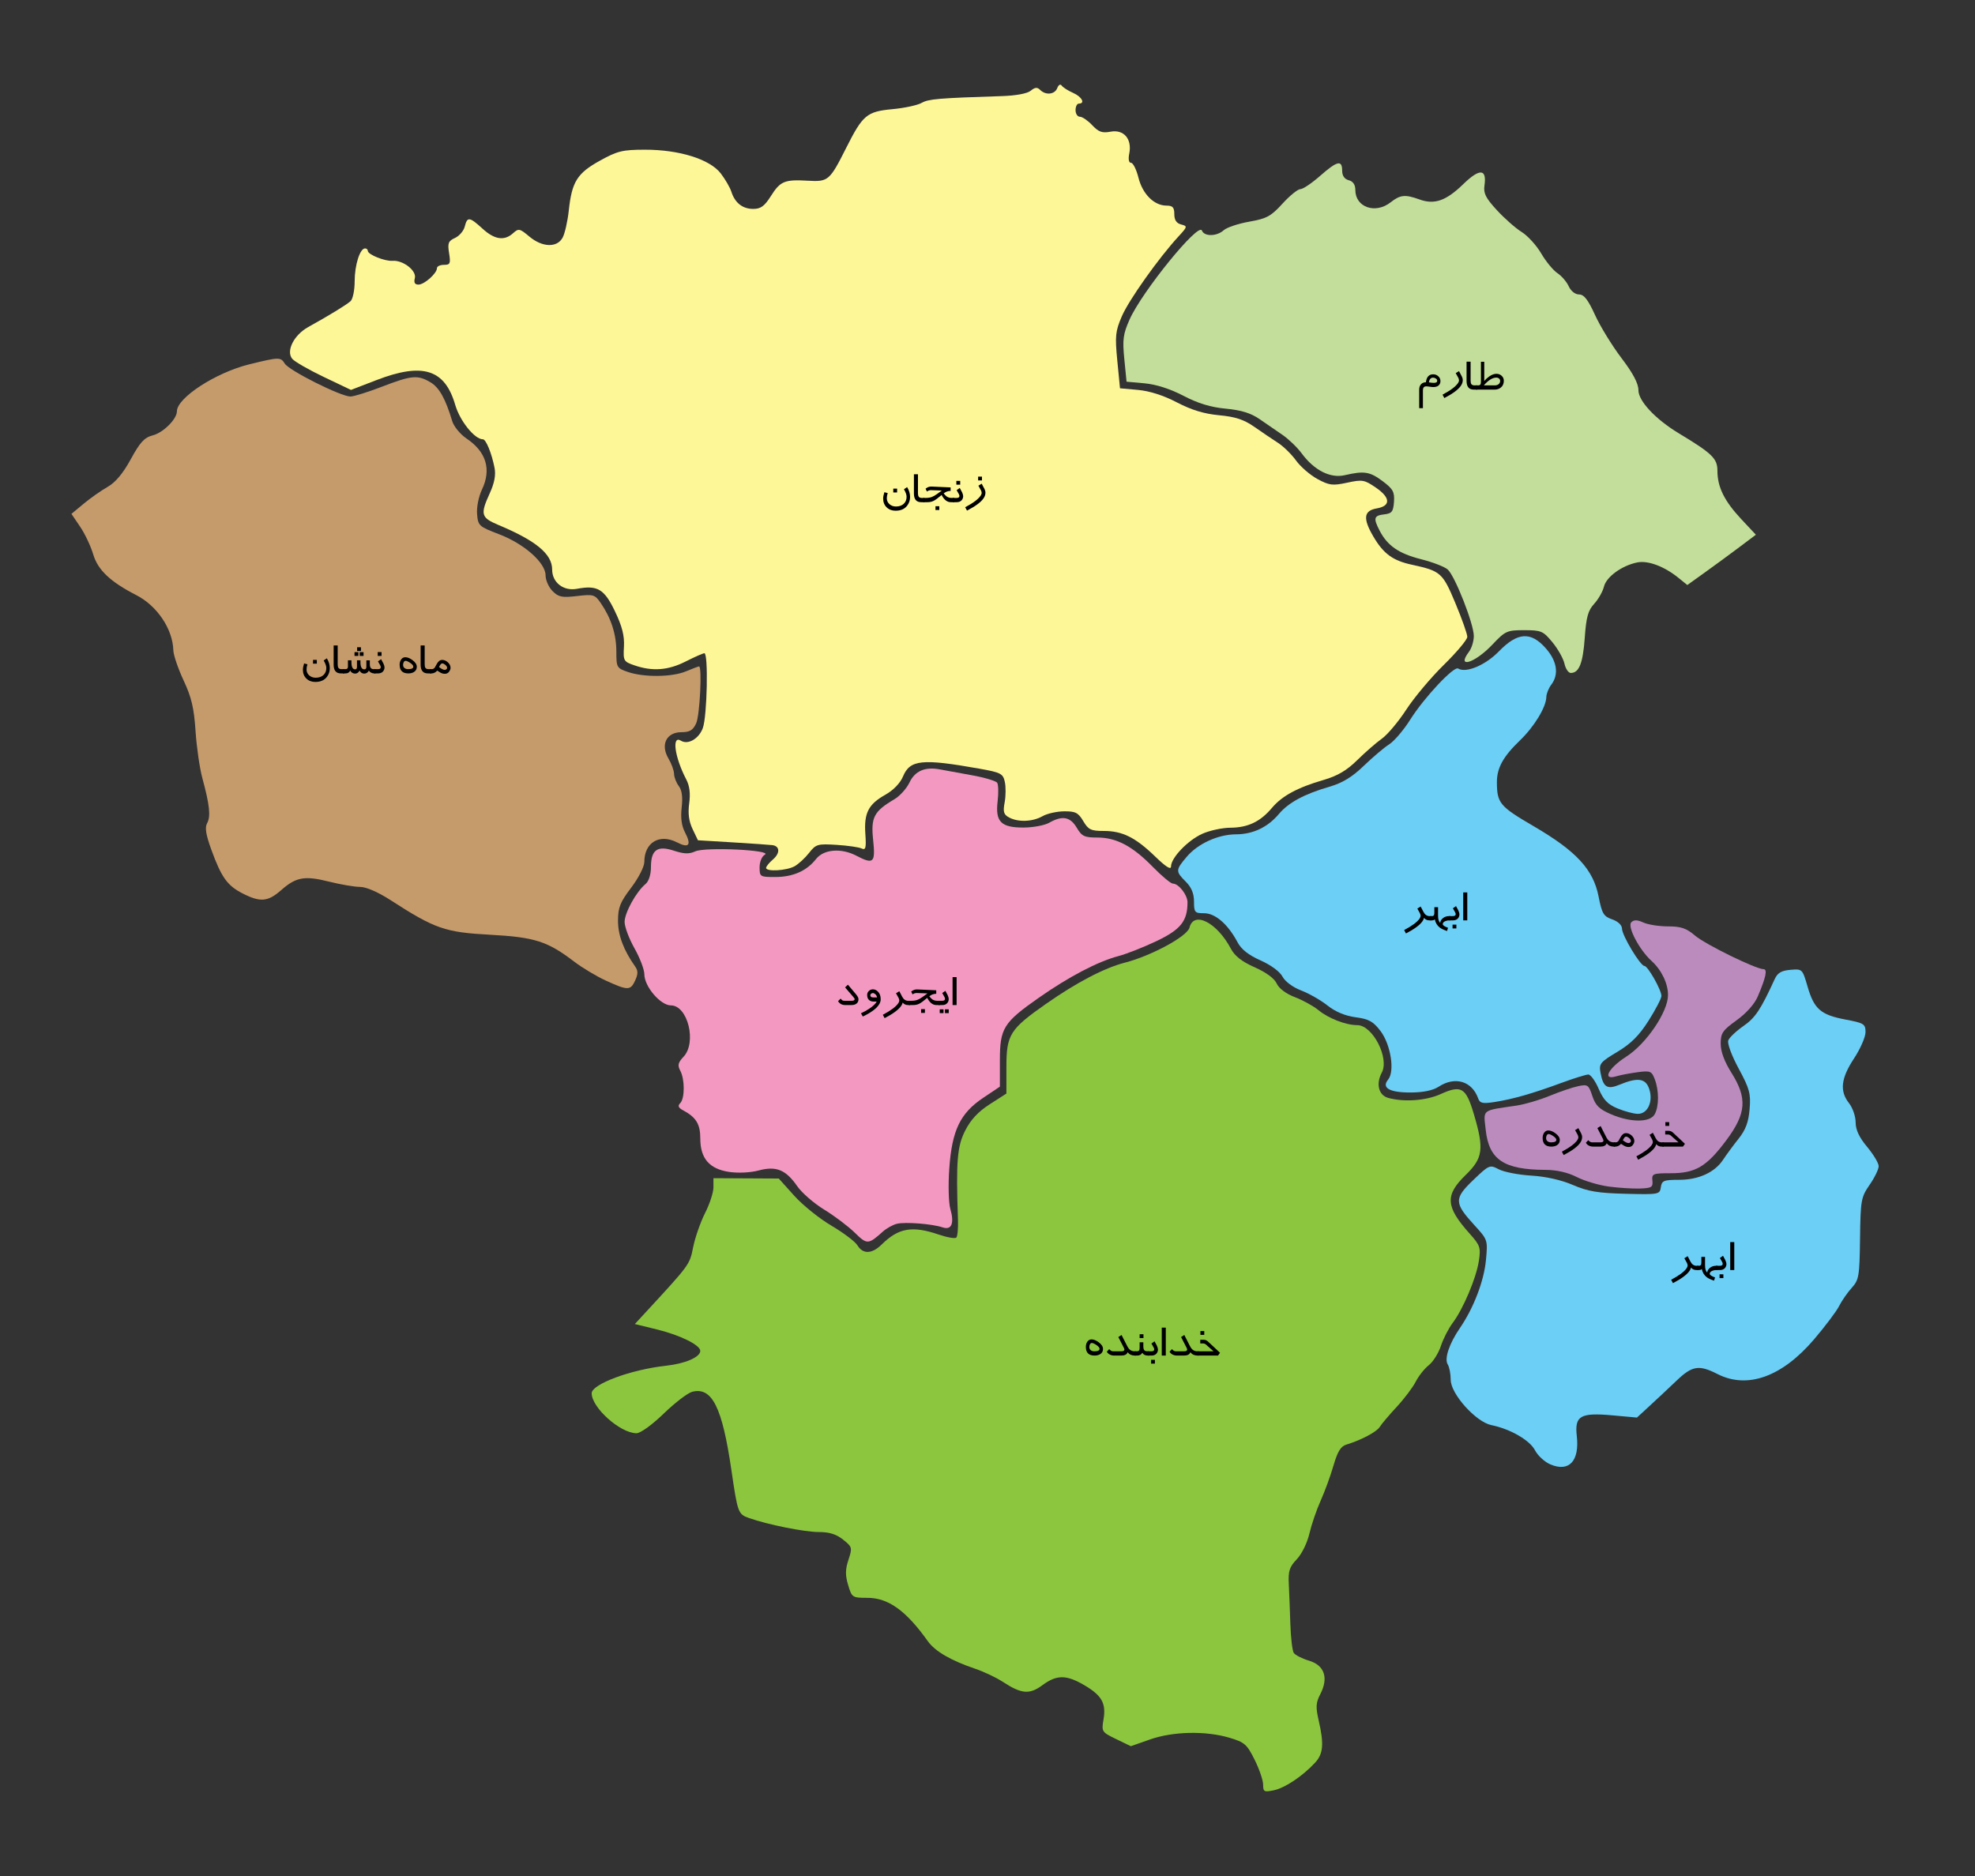 <?xml version="1.0" encoding="utf-8"?>
<!-- Generator: Adobe Illustrator 16.2.0, SVG Export Plug-In . SVG Version: 6.00 Build 0)  -->
<!DOCTYPE svg PUBLIC "-//W3C//DTD SVG 1.1//EN" "http://www.w3.org/Graphics/SVG/1.1/DTD/svg11.dtd">
<svg version="1.1"
	 id="svg2" xmlns:rdf="http://www.w3.org/1999/02/22-rdf-syntax-ns#" xmlns:cc="http://creativecommons.org/ns#" xmlns:dc="http://purl.org/dc/elements/1.1/"
	 xmlns="http://www.w3.org/2000/svg" xmlns:xlink="http://www.w3.org/1999/xlink" x="0px" y="0px" width="480px" height="456px"
	 viewBox="0 0 480 456" enable-background="new 0 0 480 456" xml:space="preserve">
<rect x="0" y="0" width="480" height="456" fill="#333333" stroke="none"/>
<g id="layer1">
	<path id="path3365" fill="#FEF798" d="M186.193,210.959c0-0.342,0.743-1.259,1.652-2.038c1.778-1.523,1.721-3.244-0.12-3.494
		c-0.623-0.085-4.95-0.386-9.617-0.669l-8.484-0.515l-1.301-2.727c-0.902-1.893-1.152-3.806-0.818-6.245
		c0.327-2.385,0.099-4.253-0.713-5.804c-2.832-5.422-3.577-10.834-1.298-9.425c1.729,1.068,4.381-0.471,5.328-3.092
		c1.048-2.897,1.358-18.173,0.371-18.167c-0.33,0.001-2.371,0.902-4.536,2c-4.26,2.161-8.075,2.453-12.439,0.951
		c-2.665-0.917-2.768-1.099-2.574-4.555c0.147-2.643-0.432-4.922-2.178-8.573c-2.604-5.446-4.25-6.422-9.247-5.484
		c-3.271,0.614-6.024-1.525-6.024-4.681c0-3.759-3.888-6.992-13-10.812c-4.313-1.807-4.521-2.558-2.15-7.758
		c1.126-2.472,1.491-4.425,1.15-6.156c-0.704-3.573-2.079-6.936-2.836-6.936c-2.008,0-5.58-4.447-6.72-8.361
		c-2.517-8.66-7.895-10.358-19.111-6.039l-6.23,2.399l-6.62-3.159c-3.642-1.738-7.083-3.717-7.647-4.399
		c-1.567-1.889,0.393-5.791,3.881-7.724c5.068-2.809,9.256-5.369,10.285-6.288c0.551-0.49,1-2.661,1-4.822
		c0-3.954,1.279-8.006,2.528-8.006c0.369,0,0.672,0.272,0.672,0.604c0,0.89,4.146,2.558,6,2.414
		c2.562-0.199,5.897,2.397,5.423,4.218c-0.281,1.075-0.005,1.563,0.884,1.563c1.424,0,4.493-2.733,4.493-4
		c0-0.44,0.768-0.8,1.705-0.8c1.506,0,1.65-0.332,1.244-2.837c-0.396-2.437-0.193-2.959,1.434-3.701
		c1.042-0.475,2.109-1.718,2.371-2.763c0.617-2.457,1.146-2.396,4.316,0.5c2.938,2.684,5.303,3.035,7.437,1.104
		c1.332-1.205,1.609-1.148,3.925,0.8c3.153,2.654,6.734,2.785,8.102,0.297c0.544-0.99,1.223-3.979,1.509-6.641
		c0.749-6.966,2.033-9.02,7.56-12.081c4.256-2.357,5.494-2.66,10.916-2.668c8.394-0.013,15.831,2.319,18.478,5.794
		c1.088,1.428,2.231,3.404,2.545,4.392c0.861,2.729,2.727,4.205,5.31,4.205c1.844,0,2.748-0.657,4.313-3.136
		c2.285-3.621,3.312-4.044,9.011-3.715c4.927,0.285,5.278-0.017,9.268-7.949c4.049-8.05,5.018-8.862,11.272-9.446
		c2.903-0.271,6.092-0.957,7.084-1.523c1.673-0.955,4.039-1.156,19.477-1.649c3.453-0.11,6.205-0.622,7.034-1.308
		c1.031-0.853,1.586-0.901,2.287-0.2c1.364,1.364,3.559,1.126,4.164-0.451c0.309-0.804,0.761-1.047,1.086-0.584
		c0.306,0.437,1.547,1.229,2.757,1.761c2.13,0.936,3.026,2.601,1.399,2.601c-0.439,0-0.801,0.72-0.801,1.6s0.479,1.6,1.062,1.6
		s1.929,0.924,2.99,2.053c1.56,1.661,2.416,1.962,4.477,1.576c3.196-0.6,5.231,1.776,4.529,5.287
		c-0.283,1.415-0.118,2.284,0.432,2.284c0.489,0,1.299,1.629,1.801,3.621c1.005,3.993,3.809,6.779,6.818,6.779
		c1.504,0,1.893,0.426,1.893,2.075c0,1.424,0.52,2.21,1.653,2.507c1.589,0.416,1.563,0.529-0.644,2.925
		c-4.791,5.199-12.065,15.451-13.758,19.386c-1.572,3.661-1.688,4.801-1.104,10.8l0.652,6.707l4.398,0.4
		c2.809,0.255,6.228,1.354,9.445,3.035c3.535,1.846,6.604,2.78,10.26,3.121c3.956,0.37,6.021,1.051,8.556,2.824
		c1.837,1.285,4.421,3.031,5.739,3.88c1.32,0.849,3.3,2.789,4.4,4.312c1.1,1.523,3.449,3.549,5.22,4.502
		c2.858,1.538,3.667,1.636,7.2,0.874c3.704-0.799,4.189-0.714,7.013,1.229c3.535,2.433,3.603,4.429,0.167,5.024
		c-3.173,0.55-3.4,2.434-0.825,6.828c2.467,4.208,4.729,5.862,9.409,6.872c6.961,1.503,7.443,1.932,10.545,9.363
		c1.593,3.815,2.891,7.487,2.884,8.159s-2.57,3.732-5.698,6.8c-3.129,3.068-7.235,7.96-9.127,10.872
		c-1.892,2.911-4.565,6.095-5.942,7.075c-1.376,0.98-4.076,3.333-5.998,5.229c-2.524,2.489-4.787,3.821-8.146,4.798
		c-6.364,1.851-10.115,3.88-12.578,6.807c-2.822,3.354-5.83,4.784-10.121,4.811c-1.98,0.013-5.055,0.684-6.833,1.491
		c-3.519,1.598-7.567,5.84-7.567,7.928c0,0.878-1.25,0.096-3.8-2.375c-4.816-4.669-7.99-6.256-12.516-6.256
		c-3.146,0-3.771-0.301-5.013-2.4c-1.209-2.046-1.894-2.396-4.646-2.372c-1.775,0.015-4.127,0.542-5.229,1.171
		c-2.405,1.375-5.909,1.519-8.129,0.331c-1.339-0.717-1.53-1.359-1.099-3.667c0.289-1.539,0.309-3.787,0.043-4.994
		c-0.442-2.017-0.954-2.28-6.249-3.223c-13.844-2.464-16.794-2.166-18.479,1.87c-0.696,1.667-2.341,3.373-4.324,4.488
		c-4.114,2.313-5.196,4.435-4.846,9.508c0.235,3.427,0.085,4.012-0.916,3.541c-0.66-0.312-3.401-0.704-6.093-0.873
		c-4.587-0.289-5.003-0.167-6.668,1.956c-0.976,1.244-2.555,2.701-3.508,3.234C191.195,211.638,186.193,211.931,186.193,210.959
		L186.193,210.959z"/>
	<g>
		<path d="M221.184,120.809c0,0.789-0.236,1.49-0.709,2.104c-0.629,0.82-1.564,1.23-2.807,1.23c-0.879,0-1.6-0.27-2.162-0.809
			c-0.574-0.551-0.861-1.264-0.861-2.139c0-0.438,0.098-0.955,0.293-1.553l0.809,0.211c-0.145,0.438-0.217,0.854-0.217,1.248
			c0,0.602,0.223,1.092,0.668,1.471c0.426,0.363,0.943,0.545,1.553,0.545c0.758,0,1.371-0.201,1.84-0.604
			c0.496-0.43,0.744-1.018,0.744-1.764c0-0.484-0.213-1.092-0.639-1.822l0.768-0.527
			C220.944,119.186,221.184,119.989,221.184,120.809z M218.031,119.702H217.1v-0.926h0.932V119.702z"/>
		<path d="M224.699,122.069h-0.82c-1.176,0-1.764-0.708-1.764-2.123v-4.674h0.984v4.593c0,0.391,0.057,0.672,0.17,0.844
			c0.141,0.215,0.395,0.323,0.762,0.323h0.668V122.069z"/>
		<path d="M231.906,122.069h-0.826c-0.891,0-1.635-0.584-2.232-1.752c-0.848,0.729-1.5,1.207-1.957,1.435
			c-0.426,0.211-0.916,0.317-1.471,0.317h-1.037v-1.037h0.516c0.605,0,1.113-0.07,1.523-0.212c0.348-0.121,0.773-0.358,1.277-0.711
			c0.141-0.098,0.543-0.39,1.207-0.876c-1.402-0.063-2.283-0.094-2.643-0.094c-0.355,0-0.682,0.113-0.979,0.34l-0.34-0.686
			c0.457-0.375,0.945-0.551,1.465-0.527l4.629,0.211v0.85c-0.617,0-1.18,0.202-1.688,0.605c0.293,0.361,0.533,0.608,0.721,0.741
			c0.336,0.239,0.74,0.358,1.213,0.358h0.621V122.069z M228.285,123.973h-0.926v-0.92h0.926V123.973z"/>
		<path d="M234.086,120.595c0,0.372-0.113,0.695-0.34,0.969c-0.281,0.336-0.684,0.505-1.207,0.505h-0.949v-1.037h0.932
			c0.438,0,0.656-0.161,0.656-0.482c0-0.133-0.049-0.284-0.145-0.453l-0.537-0.957l0.758-0.534c0.305,0.551,0.492,0.902,0.563,1.055
			C233.996,120.048,234.086,120.36,234.086,120.595z M233.365,117.815h-0.932v-0.926h0.932V117.815z"/>
		<path d="M239.272,118.87c0.152,0.289,0.229,0.592,0.229,0.908c0,0.441-0.15,0.887-0.451,1.336c-0.621,0.93-1.965,1.93-4.031,3
			l-0.439-0.82c1.91-1.012,3.158-1.942,3.744-2.79c0.172-0.25,0.258-0.482,0.258-0.697c0-0.211-0.065-0.436-0.196-0.674
			l-0.599-1.072l0.801-0.491L239.272,118.87z M238.656,116.778h-0.932v-0.926h0.932V116.778z"/>
	</g>
	<path id="path3363" fill="#F399C1" d="M207.712,299.6c-1.587-1.549-4.92-4.063-7.406-5.582c-2.486-1.521-5.432-4.08-6.544-5.686
		c-2.785-4.02-5.12-4.969-9.402-3.824c-1.983,0.531-4.969,0.676-7.159,0.348c-4.798-0.719-7.002-3.277-7.002-8.123
		c0-3.484-1.014-5.152-4.148-6.83c-1.187-0.635-1.385-1.107-0.736-1.754c1.135-1.135,1.145-5.789,0.018-7.895
		c-0.7-1.309-0.546-1.967,0.8-3.398c3.248-3.457,1.022-12.475-3.079-12.475c-2.536,0-6.452-4.594-6.452-7.568
		c0-1.129-1.079-3.969-2.399-6.309c-1.319-2.338-2.399-5.22-2.399-6.403c0-2.235,2.817-7.343,5.091-9.229
		c0.787-0.653,1.31-2.285,1.31-4.09c0-4.232,1.556-5.335,5.627-3.991c2.406,0.794,3.65,0.831,5.143,0.15
		c2.427-1.104,18.917-0.319,16.907,0.807c-0.719,0.402-1.275,1.746-1.275,3.074c0,2.283,0.123,2.359,3.8,2.354
		c4.321-0.005,7.645-1.473,9.938-4.389c1.856-2.36,6.097-2.708,9.753-0.801c4.223,2.202,4.695,1.763,4.109-3.806
		c-0.581-5.517,0.169-6.956,5.161-9.906c1.327-0.783,2.974-2.607,3.659-4.053c1.346-2.836,3.778-3.891,7.389-3.204
		c1.204,0.229,4.71,0.87,7.79,1.424c3.08,0.554,5.845,1.377,6.144,1.829c0.299,0.452,0.347,2.483,0.106,4.515
		c-0.591,4.98,0.843,6.404,6.406,6.365c2.278-0.016,5.043-0.541,6.144-1.17c3.152-1.802,5.105-1.451,6.673,1.199
		c1.24,2.1,1.867,2.4,5.004,2.4c4.626,0,8.552,2.076,13.493,7.135c2.184,2.235,4.378,4.064,4.876,4.064
		c1.405,0,3.554,2.746,3.554,4.543c0,4.549-1.646,6.619-7.48,9.403c-3.146,1.5-7.329,3.15-9.298,3.67
		c-5.001,1.316-12.036,4.998-19.357,10.127c-8.613,6.037-9.463,7.406-9.463,15.254v6.352l-4.062,2.725
		c-5.593,3.754-7.567,7.861-8.235,17.125c-0.286,3.969-0.176,8.387,0.246,9.846c1.022,3.541,0.319,5.248-1.859,4.516
		c-2.568-0.861-9.127-1.375-11.136-0.871c-0.982,0.246-2.503,1.092-3.38,1.879C211.005,302.553,210.745,302.561,207.712,299.6
		L207.712,299.6z"/>
	<g>
		<path d="M208.647,242.868c0,0.489-0.172,0.857-0.516,1.104c-0.301,0.219-0.705,0.328-1.213,0.328h-1.523
			c-0.746,0-1.318-0.313-1.717-0.94l0.627-0.63c0.191,0.242,0.352,0.394,0.48,0.457c0.105,0.051,0.277,0.076,0.516,0.076h1.676
			c0.488,0,0.732-0.131,0.732-0.393c0-0.114-0.114-0.303-0.344-0.564l-1.979-2.299l0.688-0.658l1.963,2.326
			C208.444,242.158,208.647,242.555,208.647,242.868z"/>
		<path d="M214.043,242.895c0,1.402-1.447,2.801-4.342,4.195l-0.457-0.785c0.664-0.305,1.311-0.662,1.939-1.072
			c0.953-0.621,1.582-1.213,1.887-1.775h-0.703c-0.516,0-0.914-0.141-1.195-0.424s-0.422-0.684-0.422-1.199
			c0-0.375,0.139-0.695,0.416-0.961s0.604-0.398,0.979-0.398c0.434,0,0.832,0.174,1.195,0.521
			C213.809,241.441,214.043,242.074,214.043,242.895z M213.129,242.438c-0.012-0.297-0.141-0.555-0.387-0.773
			c-0.211-0.188-0.408-0.281-0.592-0.281c-0.148,0-0.287,0.047-0.416,0.141c-0.141,0.102-0.211,0.225-0.211,0.369
			c0,0.363,0.225,0.545,0.674,0.545H213.129z"/>
		<path d="M221.203,244.301h-0.527c-0.527,0-0.959-0.201-1.295-0.604c-0.039,0.238-0.156,0.502-0.352,0.791
			c-0.617,0.918-1.961,1.916-4.031,2.994l-0.439-0.82c1.922-1.019,3.17-1.946,3.744-2.781c0.172-0.25,0.258-0.482,0.258-0.697
			c0-0.211-0.067-0.436-0.201-0.674l-0.595-1.074l0.802-0.504l0.686,1.313c0.352,0.68,0.844,1.02,1.477,1.02h0.475V244.301z"/>
		<path d="M228.41,244.301h-0.826c-0.891,0-1.635-0.584-2.232-1.752c-0.848,0.729-1.5,1.207-1.957,1.436
			c-0.426,0.211-0.916,0.316-1.471,0.316h-1.037v-1.037h0.516c0.605,0,1.113-0.07,1.523-0.211c0.348-0.121,0.773-0.359,1.277-0.711
			c0.141-0.099,0.543-0.391,1.207-0.877c-1.402-0.063-2.283-0.094-2.643-0.094c-0.355,0-0.682,0.113-0.979,0.34l-0.34-0.686
			c0.457-0.375,0.945-0.551,1.465-0.527l4.629,0.211v0.85c-0.617,0-1.18,0.202-1.688,0.605c0.293,0.361,0.533,0.608,0.721,0.742
			c0.336,0.238,0.74,0.357,1.213,0.357h0.621V244.301z M224.789,246.205h-0.926v-0.92h0.926V246.205z"/>
		<path d="M230.578,242.827c0,0.372-0.113,0.694-0.338,0.97c-0.28,0.336-0.681,0.504-1.202,0.504h-0.944v-1.037h0.925
			c0.435,0,0.651-0.16,0.651-0.482c0-0.133-0.044-0.283-0.133-0.452L229,241.373l0.758-0.535c0.305,0.551,0.492,0.902,0.563,1.055
			C230.492,242.281,230.578,242.592,230.578,242.827z M229.313,246.258h-0.926v-0.926h0.926V246.258z M230.578,246.258h-0.926
			v-0.926h0.926V246.258z"/>
		<path d="M232.494,244.301h-0.984v-6.791h0.984V244.301z"/>
	</g>
	<path id="path3361" fill="#C3DE9A" d="M380.224,161.32c-0.271-1.241-1.587-3.582-2.922-5.2c-2.262-2.745-2.726-2.943-6.854-2.943
		c-4.193,0-4.604,0.186-7.741,3.505c-4.282,4.53-8.856,5.931-5.688,1.742c0.646-0.854,1.175-2.583,1.175-3.84
		c0-2.905-4.566-14.548-6.334-16.147c-0.733-0.664-3.658-1.795-6.501-2.513c-5.387-1.362-8.142-3.257-10.041-6.907
		c-1.593-3.06-1.42-3.699,1.076-3.986c1.887-0.217,2.229-0.652,2.396-3.053c0.169-2.396-0.227-3.118-2.729-5
		c-3.112-2.34-4.525-2.567-9.213-1.478c-3.524,0.819-7.438-1.163-10.506-5.319c-1.053-1.427-3.138-3.436-4.632-4.463
		c-1.495-1.028-4.037-2.774-5.649-3.882c-2.076-1.425-4.457-2.156-8.155-2.501c-3.662-0.342-6.729-1.275-10.269-3.122
		c-3.219-1.681-6.638-2.779-9.444-3.035l-4.399-0.4l-0.544-5.504c-0.469-4.733-0.288-6.077,1.277-9.6
		c3.021-6.787,16.777-23.721,17.578-21.636c0.577,1.501,3.612,1.456,5.311-0.08c0.74-0.671,3.535-1.605,6.209-2.076
		c4.237-0.747,5.271-1.308,8.068-4.38c1.765-1.938,3.719-3.524,4.342-3.524c0.624,0,2.771-1.44,4.77-3.2
		c4.184-3.682,5.39-3.971,5.39-1.293c0,1.234,0.565,2.054,1.602,2.325c1.048,0.274,1.6,1.091,1.6,2.369
		c0,4.211,4.875,5.915,8.582,2.999c2.341-1.842,3.521-1.957,7.04-0.683c3.62,1.309,6.444,0.314,10.613-3.738
		c3.989-3.877,5.75-3.762,5.147,0.336c-0.277,1.896,0.304,3.048,3.033,6.01c1.857,2.016,4.567,4.4,6.021,5.298
		c1.453,0.898,3.587,3.244,4.739,5.211c1.152,1.968,2.925,4.12,3.937,4.783s2.247,2.1,2.745,3.194
		c0.528,1.159,1.578,1.989,2.516,1.989c1.198,0,2.191,1.278,3.887,5c1.252,2.75,4.136,7.449,6.407,10.442
		c2.839,3.739,4.132,6.19,4.132,7.832c0,2.625,4.159,7.062,9.82,10.479c8.117,4.897,9.379,6.119,9.379,9.078
		c0,3.968,1.673,7.367,5.791,11.77l3.557,3.801l-4.073,3.062c-2.24,1.684-5.99,4.434-8.333,6.111l-4.259,3.049l-2.142-1.734
		c-3.445-2.791-7.398-4.278-9.994-3.759c-3.751,0.75-7.527,3.487-8.12,5.883c-0.298,1.202-1.369,3.086-2.384,4.187
		c-1.482,1.61-1.929,3.219-2.284,8.248c-0.438,6.181-1.378,8.552-3.393,8.552C381.187,163.576,380.497,162.561,380.224,161.32
		L380.224,161.32z"/>
	<g>
		<path d="M350.084,92.629c0,0.492-0.172,0.865-0.516,1.119c-0.305,0.227-0.713,0.34-1.225,0.34c-0.191,0-0.479-0.029-0.861-0.088
			s-0.67-0.088-0.861-0.088c-0.531,0-0.797,0.322-0.797,0.967v4.336h-0.908v-4.518c0-0.516,0.141-0.936,0.422-1.26
			c0.297-0.344,0.699-0.516,1.207-0.516c0.16-1.293,0.75-1.939,1.77-1.939c0.477,0,0.887,0.154,1.23,0.463
			C349.905,91.762,350.084,92.156,350.084,92.629z M349.299,92.57c0-0.227-0.115-0.416-0.346-0.568
			c-0.203-0.137-0.424-0.205-0.662-0.205c-0.551,0-0.891,0.377-1.02,1.131c0.445,0.09,0.85,0.135,1.213,0.135
			C349.028,93.063,349.299,92.898,349.299,92.57z"/>
		<path d="M355.281,91.51c0.152,0.289,0.229,0.592,0.229,0.908c0,0.441-0.15,0.887-0.451,1.336c-0.621,0.93-1.965,1.93-4.031,3
			l-0.439-0.82c1.91-1.012,3.158-1.942,3.744-2.79c0.172-0.25,0.258-0.482,0.258-0.697c0-0.211-0.065-0.436-0.196-0.674
			l-0.599-1.072l0.801-0.491L355.281,91.51z"/>
		<path d="M359.014,94.709h-0.82c-1.176,0-1.764-0.708-1.764-2.123v-4.674h0.984v4.593c0,0.391,0.057,0.672,0.17,0.844
			c0.141,0.215,0.395,0.323,0.762,0.323h0.668V94.709z"/>
		<path d="M365.489,92.543c0,0.724-0.248,1.281-0.744,1.672c-0.418,0.329-0.922,0.493-1.512,0.493l-4.523-0.006v-1.031h0.574
			c0.266,0,0.445-0.09,0.539-0.27c0.066-0.129,0.1-0.342,0.1-0.639V87.93h0.809v4.693c0.355-0.434,0.758-0.807,1.207-1.119
			c0.617-0.43,1.205-0.645,1.764-0.645c0.488,0,0.904,0.159,1.248,0.476C365.309,91.66,365.489,92.063,365.489,92.543z
			 M364.592,92.608c0-0.25-0.091-0.451-0.272-0.599c-0.182-0.149-0.399-0.224-0.653-0.224c-0.926,0-1.939,0.629-3.041,1.887h2.689
			c0.43,0,0.762-0.124,0.996-0.37C364.498,93.102,364.592,92.871,364.592,92.608z"/>
	</g>
	<path id="path3359" fill="#6CCFF6" d="M376.832,355.967c-1.396-0.586-3.091-2.137-3.769-3.443
		c-1.268-2.453-5.986-5.176-10.609-6.123c-3.755-0.77-9.858-7.561-9.875-10.986c-0.006-1.449-0.33-3.135-0.719-3.75
		c-0.88-1.389,0.34-5.047,2.947-8.848c3.341-4.871,5.858-11.439,6.336-16.539c0.455-4.854,0.429-4.939-2.742-8.4
		c-5.011-5.473-5.046-6.537-0.369-11.02c3.899-3.74,4.025-3.793,6.25-2.627c1.248,0.652,4.798,1.34,7.889,1.525
		c3.532,0.213,7.287,1.059,10.104,2.275c3.625,1.564,6.082,1.975,12.802,2.143c8.084,0.201,8.32,0.156,8.569-1.594
		c0.229-1.604,0.711-1.801,4.412-1.801c4.777,0,8.702-1.797,10.745-4.92c0.763-1.166,2.439-3.441,3.727-5.057
		c1.738-2.186,2.43-4.035,2.692-7.213c0.313-3.777,0.006-4.92-2.659-9.852c-1.725-3.195-2.804-6.125-2.522-6.855
		c0.27-0.701,1.925-2.271,3.68-3.488c2.877-1.996,4.201-3.984,7.604-11.414c0.69-1.51,1.63-2.061,3.821-2.244
		c2.879-0.242,2.916-0.207,4.156,4.059c1.595,5.486,3.195,6.881,9.213,8.025c4.525,0.859,4.875,1.08,4.875,3.072
		c0,1.182-1.261,4.061-2.801,6.398c-3.182,4.832-3.522,7.918-1.199,10.871c0.88,1.119,1.601,3.211,1.601,4.65
		c0,1.816,0.854,3.639,2.8,5.967c1.54,1.844,2.8,3.955,2.8,4.691c0,0.734-0.989,2.771-2.199,4.523
		c-2.086,3.021-2.207,3.697-2.332,13.07c-0.122,9.193-0.265,10.033-2.038,12c-1.049,1.164-2.424,3.148-3.056,4.412
		s-3.362,4.891-6.067,8.063c-7.803,9.145-16.21,12.162-23.508,8.439c-4.467-2.279-6.112-2.018-9.874,1.572
		c-1.829,1.744-4.754,4.486-6.5,6.094l-3.175,2.924l-5.816-0.527c-7.96-0.721-9.361,0.076-8.806,5.014
		C383.903,355.125,381.365,357.873,376.832,355.967L376.832,355.967z"/>
	<g>
		<path d="M412.799,308.709h-0.527c-0.527,0-0.959-0.201-1.295-0.604c-0.039,0.238-0.156,0.502-0.352,0.791
			c-0.617,0.918-1.961,1.916-4.031,2.994l-0.439-0.82c1.922-1.02,3.17-1.947,3.744-2.782c0.172-0.25,0.258-0.482,0.258-0.697
			c0-0.211-0.067-0.436-0.201-0.674l-0.595-1.074l0.802-0.503l0.686,1.313c0.352,0.68,0.844,1.02,1.477,1.02h0.475V308.709z"/>
		<path d="M417.41,308.709h-0.299c-0.344,0-0.67,0.066-0.979,0.199c-0.398,0.171-0.598,0.406-0.598,0.707
			c0,0.3,0.428,0.596,1.283,0.889l-0.234,0.789c-0.789-0.262-1.375-0.537-1.758-0.826c-0.637-0.48-1.047-1.152-1.23-2.016
			c-0.125,0.172-0.352,0.258-0.68,0.258h-0.434v-1.037h0.434c0.254,0,0.422-0.096,0.504-0.288c0.051-0.117,0.076-0.325,0.076-0.622
			v-1.258h0.896v2.021c0,0.91,0.178,1.502,0.533,1.775c0.023-0.385,0.219-0.741,0.586-1.068c0.422-0.373,0.947-0.561,1.576-0.561
			h0.322V308.709z"/>
		<path d="M419.59,307.234c0,0.373-0.113,0.695-0.34,0.97c-0.281,0.337-0.684,0.505-1.207,0.505h-0.949v-1.037h0.932
			c0.438,0,0.656-0.16,0.656-0.482c0-0.133-0.049-0.284-0.145-0.453L418,305.78l0.758-0.534c0.305,0.551,0.492,0.902,0.563,1.055
			C419.5,306.688,419.59,307,419.59,307.234z M418.846,310.666h-0.926v-0.92h0.926V310.666z"/>
		<path d="M421.494,308.709h-0.984v-6.791h0.984V308.709z"/>
	</g>
	<path id="path3357" fill="#6CCFF6" d="M393.111,269.424c-2.366-0.98-3.423-2.08-4.57-4.76c-0.821-1.916-1.956-3.48-2.521-3.479
		c-0.564,0.002-3.548,0.934-6.628,2.068c-6.926,2.557-11.772,3.938-16.221,4.625c-2.84,0.439-3.505,0.289-3.921-0.885
		c-1.499-4.221-5.637-5.443-9.611-2.838c-1.354,0.887-3.735,1.383-6.729,1.4c-5.192,0.027-7.221-1.121-5.541-3.145
		c1.665-2.008,0.635-8.537-1.865-11.814c-1.772-2.324-2.824-2.904-6.038-3.33c-2.535-0.336-4.916-1.332-6.833-2.855
		c-1.618-1.285-4.495-2.93-6.395-3.656c-2.023-0.771-3.904-2.168-4.549-3.375c-0.647-1.219-2.828-2.824-5.339-3.938
		c-2.92-1.293-4.665-2.676-5.6-4.438c-2.314-4.358-5.388-7.024-8.097-7.024c-2.285,0-2.462-0.203-2.462-2.836
		c0-1.959-0.619-3.455-2-4.836c-2.5-2.5-2.49-2.821,0.167-5.98c2.744-3.262,7.646-5.507,12.072-5.53
		c4.1-0.021,7.679-1.723,10.384-4.937c2.342-2.783,6.176-4.854,12.26-6.623c3.209-0.933,5.522-2.34,8.376-5.092
		c2.169-2.092,4.948-4.444,6.18-5.228c1.229-0.783,3.524-3.475,5.1-5.981c3.337-5.313,10.612-13.082,11.651-12.44
		c1.912,1.182,6.641-0.811,9.912-4.177c4.539-4.67,7.765-4.871,11.417-0.711c2.728,3.106,3.203,6.314,1.309,8.819
		c-0.646,0.854-1.187,2.197-1.2,2.985c-0.043,2.455-2.945,7.231-6.424,10.568c-4.072,3.91-5.604,6.694-5.591,10.16
		c0.021,5.083,0.675,5.866,8.912,10.671c10.375,6.054,14.505,10.516,15.793,17.063c0.828,4.209,1.217,4.866,3.312,5.596
		c1.436,0.5,2.379,1.397,2.39,2.27c0.018,1.656,4.46,9.042,5.438,9.042c0.83,0,4.148,5.861,4.14,7.309
		c-0.005,0.602-1.406,3.297-3.116,5.99c-2.301,3.627-4.278,5.602-7.615,7.602c-4.161,2.492-4.474,2.883-4.069,5.076
		c0.651,3.529,1.619,4.137,4.619,2.896c4.416-1.83,6.335-1.561,7.204,1.008c1.043,3.082-0.361,6.135-2.798,6.08
		c-1-0.023-3.202-0.615-4.896-1.318L393.111,269.424z"/>
	<g>
		<path d="M347.906,223.714h-0.527c-0.527,0-0.959-0.201-1.295-0.604c-0.039,0.238-0.156,0.502-0.352,0.791
			c-0.617,0.918-1.961,1.916-4.031,2.994l-0.439-0.82c1.922-1.019,3.17-1.947,3.744-2.782c0.172-0.25,0.258-0.482,0.258-0.697
			c0-0.211-0.067-0.436-0.201-0.674l-0.595-1.074l0.802-0.503l0.686,1.313c0.352,0.68,0.844,1.02,1.477,1.02h0.475V223.714z"/>
		<path d="M352.518,223.714h-0.299c-0.344,0-0.67,0.066-0.979,0.199c-0.398,0.171-0.598,0.407-0.598,0.708
			c0,0.3,0.428,0.596,1.283,0.889l-0.234,0.789c-0.789-0.262-1.375-0.537-1.758-0.826c-0.637-0.48-1.047-1.152-1.23-2.016
			c-0.125,0.172-0.352,0.258-0.68,0.258h-0.434v-1.037h0.434c0.254,0,0.422-0.096,0.504-0.288c0.051-0.117,0.076-0.325,0.076-0.623
			v-1.257h0.896v2.021c0,0.91,0.178,1.502,0.533,1.775c0.023-0.385,0.219-0.741,0.586-1.068c0.422-0.374,0.947-0.561,1.576-0.561
			h0.322V223.714z"/>
		<path d="M354.698,222.24c0,0.372-0.113,0.695-0.34,0.969c-0.281,0.336-0.684,0.505-1.207,0.505h-0.949v-1.037h0.932
			c0.438,0,0.656-0.161,0.656-0.482c0-0.133-0.049-0.284-0.145-0.453l-0.537-0.957l0.758-0.534c0.305,0.551,0.492,0.902,0.563,1.055
			C354.608,221.693,354.698,222.005,354.698,222.24z M353.953,225.671h-0.926v-0.92h0.926V225.671z"/>
		<path d="M356.602,223.714h-0.984v-6.791h0.984V223.714z"/>
	</g>
	<path id="path3355" fill="#BC8BBE" d="M390.992,288.416c-2.421-0.326-5.916-1.367-7.77-2.313c-2.169-1.111-4.875-1.73-7.6-1.742
		c-10.138-0.047-13.746-2.459-14.537-9.719c-0.556-5.096-1.146-4.629,7.505-5.91c1.979-0.293,5.58-1.352,8-2.352
		s5.535-2.061,6.922-2.355c2.361-0.504,2.585-0.354,3.483,2.371c0.767,2.322,1.686,3.221,4.544,4.447
		c4.771,2.047,9.523,2.041,10.622-0.012c1.057-1.973,1.061-5.738,0.01-8.502c-0.755-1.986-1.083-2.119-4.2-1.703
		c-1.859,0.248-4.19,0.695-5.181,0.994c-3.489,1.055-1.923-1.982,2.473-4.795c4.851-3.102,10.127-10.889,10.127-14.943
		c0-2.842-1.574-6.107-4.001-8.305c-2.962-2.68-5.948-8.371-4.928-9.391c0.646-0.646,1.438-0.633,2.944,0.054
		c1.133,0.516,3.829,0.938,5.993,0.938c3.151,0,4.457,0.445,6.563,2.241c2.507,2.14,14.792,8.158,16.649,8.158
		c0.991,0,0.573,1.98-1.398,6.619c-0.787,1.85-2.779,4.092-5.153,5.799c-3.409,2.449-3.87,3.127-3.87,5.693
		c0,1.898,0.896,4.334,2.573,7c3.949,6.275,3.677,9.93-1.235,16.514c-4.767,6.389-7.454,7.977-13.517,7.977
		c-4.297,0-4.59,0.119-4.412,1.799c0.167,1.584-0.196,1.813-3.01,1.914C396.831,288.955,393.411,288.74,390.992,288.416
		L390.992,288.416z"/>
	<g>
		<path d="M379.09,277.102c0,0.555-0.229,0.976-0.686,1.262c-0.371,0.23-0.826,0.346-1.365,0.346c-1.414,0-2.121-0.706-2.121-2.118
			c0-0.462,0.111-0.866,0.334-1.215c0.258-0.399,0.605-0.599,1.043-0.599c0.539,0,1.127,0.236,1.764,0.71
			C378.746,276,379.09,276.537,379.09,277.102z M378.246,277.066c0-0.277-0.26-0.59-0.779-0.934
			c-0.48-0.322-0.848-0.482-1.102-0.482c-0.199,0-0.355,0.119-0.469,0.358c-0.09,0.192-0.135,0.399-0.135,0.623
			c0,0.345,0.123,0.608,0.369,0.793c0.219,0.165,0.506,0.247,0.861,0.247C377.828,277.672,378.246,277.471,378.246,277.066z"/>
		<path d="M384.287,275.51c0.152,0.289,0.229,0.592,0.229,0.908c0,0.441-0.15,0.887-0.451,1.336c-0.621,0.93-1.965,1.93-4.031,3
			l-0.439-0.82c1.91-1.012,3.158-1.941,3.744-2.79c0.172-0.25,0.258-0.482,0.258-0.697c0-0.211-0.065-0.436-0.196-0.675
			l-0.599-1.071l0.801-0.491L384.287,275.51z"/>
		<path d="M392.514,278.709h-0.316c-0.723,0-1.293-0.27-1.711-0.809c-0.191,0.539-0.705,0.809-1.541,0.809h-1.746
			c-0.363,0-0.703-0.078-1.02-0.235c-0.352-0.173-0.602-0.411-0.75-0.718l0.574-0.611c0.305,0.352,0.617,0.527,0.938,0.527h2.027
			c0.488,0,0.732-0.142,0.732-0.425c0-0.11-0.047-0.258-0.14-0.442l-1.335-2.598l0.783-0.502l1.342,2.637
			c0.234,0.463,0.482,0.793,0.744,0.988c0.297,0.229,0.688,0.342,1.172,0.342h0.246V278.709z"/>
		<path d="M397.108,277.842c-0.27,0.641-0.699,0.961-1.289,0.961c-0.34,0-0.676-0.084-1.008-0.252
			c-0.039-0.02-0.32-0.191-0.844-0.516c-0.41,0.449-0.869,0.674-1.377,0.674h-0.381v-1.037h0.422c0.301,0,0.549-0.125,0.744-0.376
			c0.047-0.059,0.195-0.329,0.445-0.811c0.367-0.705,0.82-1.058,1.359-1.058c0.492,0,0.951,0.195,1.377,0.586
			c0.434,0.402,0.65,0.846,0.65,1.33C397.207,277.516,397.174,277.682,397.108,277.842z M396.375,277.35
			c0-0.25-0.168-0.51-0.504-0.779c-0.242-0.195-0.469-0.293-0.68-0.293c-0.145,0-0.287,0.088-0.428,0.264
			c-0.063,0.078-0.184,0.281-0.363,0.609c0.602,0.465,1.059,0.697,1.371,0.697c0.16,0,0.297-0.043,0.41-0.129
			C396.311,277.625,396.375,277.502,396.375,277.35z"/>
		<path d="M404.344,278.709h-0.527c-0.527,0-0.959-0.201-1.295-0.604c-0.039,0.238-0.156,0.502-0.352,0.791
			c-0.617,0.918-1.961,1.916-4.031,2.994l-0.439-0.82c1.922-1.02,3.17-1.947,3.744-2.782c0.172-0.25,0.258-0.482,0.258-0.697
			c0-0.211-0.067-0.436-0.201-0.674l-0.595-1.074l0.802-0.503l0.686,1.313c0.352,0.68,0.844,1.02,1.477,1.02h0.475V278.709z"/>
		<path d="M409.506,278.028l-0.486,0.681h-4.986v-1.037h3.908l-1.693-1.498c-0.254-0.275-0.545-0.412-0.873-0.412h-0.668v-0.891
			h0.867c0.375,0,0.725,0.152,1.049,0.458L409.506,278.028z M405.68,273.682h-0.932v-0.926h0.932V273.682z"/>
	</g>
	<path id="path3353" fill="#C59B6C" d="M147.256,238.359c-2.273-1.039-5.745-3.119-7.712-4.619
		c-6.49-4.955-9.598-5.947-20.486-6.535c-10.901-0.588-13.371-1.449-24.146-8.414c-3.015-1.948-5.92-3.21-7.393-3.21
		c-1.333,0-4.716-0.574-7.516-1.275c-5.986-1.502-8.028-1.138-11.702,2.088c-3.199,2.809-5.047,2.963-9.33,0.777
		c-3.731-1.904-5.17-3.915-7.612-10.646c-1.336-3.678-1.604-5.387-1.014-6.444c0.903-1.615,0.604-4.443-1.155-10.898
		c-0.66-2.42-1.409-7.591-1.666-11.492c-0.367-5.582-0.984-8.199-2.898-12.29c-1.338-2.859-2.46-6.148-2.493-7.309
		c-0.149-5.197-3.942-10.844-9.034-13.449c-6.239-3.193-9.312-6.089-10.422-9.83c-0.601-2.024-2.043-5.081-3.204-6.792l-2.111-3.112
		l2.963-2.464c1.629-1.354,4.247-3.194,5.815-4.088c1.935-1.101,3.758-3.278,5.654-6.755c2.255-4.131,3.296-5.258,5.35-5.785
		c2.536-0.651,5.851-3.957,5.851-5.835c0-3.283,9.475-9.435,17.601-11.427c7.273-1.784,7.604-1.79,8.615-0.172
		c1.063,1.702,13.625,8,15.956,8c0.806,0,4.271-1.08,7.698-2.4c7.184-2.766,8.641-2.898,11.748-1.063
		c2.135,1.261,3.654,3.972,5.293,9.438c0.393,1.311,1.962,3.217,3.501,4.252c4.779,3.217,6.06,7.479,3.723,12.405
		c-0.806,1.697-1.32,4.291-1.181,5.953c0.235,2.819,0.464,3.028,5.313,4.875c6.117,2.33,11.334,6.939,11.334,10.016
		c0,1.168,0.766,2.888,1.698,3.822c1.462,1.462,2.291,1.629,5.945,1.199c3.987-0.469,4.339-0.365,5.762,1.702
		c2.534,3.681,3.795,7.599,3.795,11.797c0,3.852,0.103,4.031,2.8,4.955c3.924,1.343,10.723,1.271,14.123-0.151
		c1.58-0.66,3.008-1.2,3.175-1.2c0.784,0,0.184,11.938-0.697,13.834c-0.786,1.692-1.561,2.154-3.617,2.159
		c-3.615,0.009-5.103,3.034-3.13,6.372c0.741,1.254,1.357,2.945,1.373,3.758c0.014,0.812,0.531,2.146,1.15,2.964
		c0.767,1.011,0.99,2.676,0.701,5.2c-0.288,2.513-0.027,4.47,0.808,6.056c1.625,3.088,0.962,3.929-1.925,2.438
		c-4.257-2.201-7.961,0.01-7.961,4.752c0,1.139-1.409,3.895-3.196,6.252c-2.694,3.554-3.196,4.817-3.199,8.047
		c-0.004,3.524,1.354,7.145,4.161,11.106c0.728,1.027,0.729,1.818,0.009,3.4C153.238,240.795,152.595,240.799,147.256,238.359
		L147.256,238.359z"/>
	<g>
		<path d="M80.156,162.427c0,0.789-0.236,1.49-0.709,2.104c-0.629,0.82-1.564,1.23-2.807,1.23c-0.879,0-1.6-0.27-2.162-0.809
			c-0.574-0.551-0.861-1.264-0.861-2.139c0-0.438,0.098-0.955,0.293-1.553l0.809,0.211c-0.145,0.438-0.217,0.854-0.217,1.248
			c0,0.602,0.223,1.092,0.668,1.471c0.426,0.363,0.943,0.545,1.553,0.545c0.758,0,1.371-0.201,1.84-0.604
			c0.496-0.43,0.744-1.018,0.744-1.764c0-0.484-0.213-1.092-0.639-1.822l0.768-0.527C79.916,160.804,80.156,161.607,80.156,162.427z
			 M77.004,161.32h-0.932v-0.926h0.932V161.32z"/>
		<path d="M83.672,163.687h-0.82c-1.176,0-1.764-0.708-1.764-2.123v-4.674h0.984v4.593c0,0.391,0.057,0.672,0.17,0.844
			c0.141,0.215,0.395,0.323,0.762,0.323h0.668V163.687z"/>
		<path d="M91.266,163.687h-0.328c-0.25,0-0.494-0.061-0.732-0.182c-0.258-0.129-0.439-0.297-0.545-0.504
			c-0.277,0.488-0.654,0.732-1.131,0.732c-0.512,0-0.889-0.244-1.131-0.732c-0.281,0.488-0.637,0.732-1.066,0.732
			c-0.555,0-0.959-0.244-1.213-0.732c-0.227,0.457-0.598,0.686-1.113,0.686h-0.65v-1.037h0.592c0.41,0,0.615-0.186,0.615-0.558
			v-1.586h0.85v0.452c0,1.164,0.303,1.745,0.908,1.745c0.293,0,0.439-0.204,0.439-0.611v-1.586h0.844v0.452
			c0,1.164,0.32,1.745,0.961,1.745c0.316,0,0.475-0.203,0.475-0.609v-1.588h0.844v0.979c0,0.777,0.303,1.166,0.908,1.166h0.475
			V163.687z M87.094,159.439h-0.932v-0.926h0.932V159.439z M87.727,158.25h-0.932v-0.926h0.932V158.25z M88.354,159.439h-0.932
			v-0.926h0.932V159.439z"/>
		<path d="M93.451,162.213c0,0.372-0.113,0.695-0.34,0.969c-0.281,0.336-0.684,0.505-1.207,0.505h-0.949v-1.037h0.932
			c0.438,0,0.656-0.161,0.656-0.482c0-0.133-0.049-0.284-0.145-0.453l-0.537-0.957l0.758-0.534c0.305,0.551,0.492,0.902,0.563,1.055
			C93.362,161.667,93.451,161.978,93.451,162.213z M92.731,159.433h-0.932v-0.926h0.932V159.433z"/>
		<path d="M101.297,162.079c0,0.556-0.229,0.976-0.686,1.262c-0.371,0.231-0.826,0.346-1.365,0.346
			c-1.414,0-2.121-0.706-2.121-2.118c0-0.462,0.111-0.867,0.334-1.215c0.258-0.399,0.605-0.599,1.043-0.599
			c0.539,0,1.127,0.237,1.764,0.71C100.953,160.978,101.297,161.516,101.297,162.079z M100.453,162.044
			c0-0.278-0.26-0.589-0.779-0.934c-0.48-0.321-0.848-0.482-1.102-0.482c-0.199,0-0.355,0.12-0.469,0.358
			c-0.09,0.192-0.135,0.399-0.135,0.623c0,0.345,0.123,0.609,0.369,0.793c0.219,0.165,0.506,0.247,0.861,0.247
			C100.035,162.65,100.453,162.448,100.453,162.044z"/>
		<path d="M104.813,163.687h-0.82c-1.176,0-1.764-0.708-1.764-2.123v-4.674h0.984v4.593c0,0.391,0.057,0.672,0.17,0.844
			c0.141,0.215,0.395,0.323,0.762,0.323h0.668V163.687z"/>
		<path d="M109.401,162.82c-0.27,0.641-0.699,0.961-1.289,0.961c-0.34,0-0.676-0.084-1.008-0.252
			c-0.039-0.02-0.32-0.191-0.844-0.516c-0.41,0.449-0.869,0.674-1.377,0.674h-0.381v-1.037h0.422c0.301,0,0.549-0.125,0.744-0.376
			c0.047-0.059,0.195-0.329,0.445-0.811c0.367-0.705,0.82-1.058,1.359-1.058c0.492,0,0.951,0.195,1.377,0.586
			c0.434,0.402,0.65,0.846,0.65,1.33C109.5,162.494,109.467,162.66,109.401,162.82z M108.668,162.328c0-0.25-0.168-0.51-0.504-0.779
			c-0.242-0.195-0.469-0.293-0.68-0.293c-0.145,0-0.287,0.088-0.428,0.264c-0.063,0.078-0.184,0.281-0.363,0.609
			c0.602,0.465,1.059,0.697,1.371,0.697c0.16,0,0.297-0.043,0.41-0.129C108.604,162.603,108.668,162.48,108.668,162.328z"/>
	</g>
	<path id="path3351" fill="#8CC63E" d="M306.992,433.799c0-1.049-0.931-3.77-2.066-6.053c-1.875-3.762-2.442-4.258-6.146-5.357
		c-5.781-1.717-13.699-1.543-19.294,0.426l-4.648,1.633l-3.577-1.73c-3.499-1.695-3.564-1.799-3.063-4.775
		c0.662-3.924-0.407-5.826-4.691-8.336c-4.36-2.557-6.689-2.555-10.159,0.01c-3.144,2.322-5.086,2.158-9.622-0.807
		c-1.576-1.031-4.563-2.451-6.64-3.156c-6.018-2.043-9.834-4.262-11.602-6.744c-5.281-7.416-9.601-10.516-14.659-10.521
		c-3.682-0.006-3.79-0.078-4.696-3.104c-0.719-2.402-0.701-3.783,0.079-6.146c0.968-2.936,0.918-3.121-1.305-4.9
		c-1.646-1.316-3.347-1.848-5.91-1.846c-3.452,0.002-12.442-1.801-16.942-3.396c-2.668-0.947-2.766-1.211-4.293-11.658
		c-2.237-15.311-4.704-20.248-9.512-19.041c-1.077,0.271-4.191,2.65-6.921,5.289c-2.879,2.781-5.671,4.795-6.647,4.793
		c-3.924-0.01-10.864-6.203-10.879-9.705c-0.009-2.227,9.494-5.762,17.994-6.693c4.754-0.521,8.4-2.098,8.4-3.627
		c0-1.4-4.877-3.816-10.468-5.188l-5.433-1.332l2.699-2.926c10.703-11.602,10.609-11.475,11.478-15.793
		c0.471-2.334,1.771-6.053,2.89-8.262s2.036-5.02,2.036-6.244l0.001-2.229l7.935,0.043l7.936,0.041l3.754,4.176
		c2.063,2.297,6.144,5.58,9.063,7.295c2.92,1.717,5.764,3.869,6.317,4.783c1.323,2.188,3.524,2.105,5.884-0.221
		c4.082-4.023,7.409-4.607,13.81-2.428c2.083,0.709,4.027,1.049,4.323,0.754c0.295-0.295,0.478-2.227,0.406-4.291
		c-0.496-14.234-0.204-17.857,1.745-21.705c1.356-2.676,3.153-4.604,5.981-6.42l4.042-2.594v-6.393
		c0-7.912,0.833-9.248,9.584-15.381c7.476-5.238,14.208-8.758,19.216-10.051c6.418-1.654,15.167-6.397,15.697-8.508
		c1.039-4.143,6.662-1.278,10.062,5.125c0.95,1.791,2.689,3.146,5.797,4.52c2.778,1.23,4.774,2.701,5.338,3.938
		c0.554,1.213,2.26,2.492,4.436,3.322c1.944,0.744,4.512,2.158,5.704,3.146c2.431,2.01,6.673,3.65,9.447,3.65
		c3.725,0,7.849,7.996,5.952,11.541c-1.47,2.744-0.767,5.5,1.568,6.145c3.84,1.063,9.209,0.674,12.723-0.92
		c5.032-2.283,6.156-1.619,8.059,4.768c2.56,8.596,2.27,10.777-1.98,14.906c-5.062,4.92-4.867,7.695,0.993,14.248
		c2.537,2.836,2.72,3.375,2.232,6.617c-0.621,4.145-3.808,11.688-6.374,15.094c-0.995,1.32-2.278,3.832-2.853,5.58
		c-0.573,1.75-1.896,3.852-2.938,4.672c-1.042,0.818-2.475,2.627-3.184,4.02c-0.71,1.391-2.797,4.152-4.639,6.139
		c-1.842,1.984-3.684,4.164-4.095,4.842c-0.729,1.207-4.548,3.229-8.139,4.313c-1.338,0.402-2.129,1.697-3.111,5.088
		c-0.727,2.502-2.13,6.348-3.122,8.549c-0.991,2.201-2.223,5.801-2.736,8c-0.525,2.258-1.861,4.973-3.064,6.23
		c-1.776,1.859-2.101,2.861-1.939,6c0.105,2.074,0.276,6.471,0.38,9.77c0.104,3.301,0.473,6.439,0.82,6.979
		c0.349,0.539,2.023,1.395,3.721,1.902c3.763,1.127,4.785,4.17,2.736,8.133c-1.082,2.092-1.146,3.137-0.392,6.404
		c1.322,5.732,1.114,8.121-0.898,10.279c-3.06,3.283-7.28,6.104-10,6.68C307.233,435.656,306.993,435.531,306.992,433.799
		L306.992,433.799z"/>
	<g>
		<path d="M268.076,327.893c0,0.555-0.229,0.976-0.686,1.262c-0.371,0.23-0.826,0.346-1.365,0.346c-1.414,0-2.121-0.706-2.121-2.118
			c0-0.462,0.111-0.866,0.334-1.215c0.258-0.399,0.605-0.599,1.043-0.599c0.539,0,1.127,0.236,1.764,0.71
			C267.733,326.791,268.076,327.328,268.076,327.893z M267.233,327.857c0-0.277-0.26-0.59-0.779-0.934
			c-0.48-0.322-0.848-0.482-1.102-0.482c-0.199,0-0.355,0.119-0.469,0.358c-0.09,0.192-0.135,0.399-0.135,0.623
			c0,0.345,0.123,0.608,0.369,0.793c0.219,0.165,0.506,0.247,0.861,0.247C266.815,328.463,267.233,328.262,267.233,327.857z"/>
		<path d="M276.086,329.5h-0.316c-0.723,0-1.293-0.27-1.711-0.809c-0.191,0.539-0.705,0.809-1.541,0.809h-1.746
			c-0.363,0-0.703-0.078-1.02-0.235c-0.352-0.173-0.602-0.411-0.75-0.718l0.574-0.611c0.305,0.352,0.617,0.527,0.938,0.527h2.027
			c0.488,0,0.732-0.142,0.732-0.425c0-0.11-0.047-0.258-0.14-0.442l-1.335-2.598l0.783-0.502l1.342,2.637
			c0.234,0.463,0.482,0.793,0.744,0.988c0.297,0.229,0.688,0.342,1.172,0.342h0.246V329.5z"/>
		<path d="M279.25,329.5h-0.311c-0.609,0-1.045-0.225-1.307-0.674c-0.27,0.449-0.674,0.674-1.213,0.674h-0.645v-1.043h0.41
			c0.363,0,0.594-0.076,0.691-0.229c0.066-0.105,0.1-0.344,0.1-0.715v-1.242h0.902v0.963c0,0.502,0.092,0.839,0.275,1.012
			c0.152,0.141,0.432,0.211,0.838,0.211h0.258V329.5z M277.908,325.246h-0.932v-0.926h0.932V325.246z"/>
		<path d="M281.43,328.025c0,0.373-0.113,0.695-0.34,0.97c-0.281,0.337-0.684,0.505-1.207,0.505h-0.949v-1.037h0.932
			c0.438,0,0.656-0.16,0.656-0.482c0-0.133-0.049-0.284-0.145-0.453l-0.537-0.956l0.758-0.534c0.305,0.551,0.492,0.902,0.563,1.055
			C281.34,327.479,281.43,327.791,281.43,328.025z M280.686,331.457h-0.926v-0.92h0.926V331.457z"/>
		<path d="M283.334,329.5h-0.984v-6.791h0.984V329.5z"/>
		<path d="M291.338,329.5h-0.316c-0.723,0-1.293-0.27-1.711-0.809c-0.191,0.539-0.705,0.809-1.541,0.809h-1.746
			c-0.363,0-0.703-0.078-1.02-0.235c-0.352-0.173-0.602-0.411-0.75-0.718l0.574-0.611c0.305,0.352,0.617,0.527,0.938,0.527h2.027
			c0.488,0,0.732-0.142,0.732-0.425c0-0.11-0.047-0.258-0.14-0.442l-1.335-2.598l0.783-0.502l1.342,2.637
			c0.234,0.463,0.482,0.793,0.744,0.988c0.297,0.229,0.688,0.342,1.172,0.342h0.246V329.5z"/>
		<path d="M296.506,328.819l-0.486,0.681h-4.986v-1.037h3.908l-1.693-1.498c-0.254-0.275-0.545-0.412-0.873-0.412h-0.668v-0.891
			h0.867c0.375,0,0.725,0.152,1.049,0.458L296.506,328.819z M292.68,324.473h-0.932v-0.926h0.932V324.473z"/>
	</g>
</g>
</svg>
